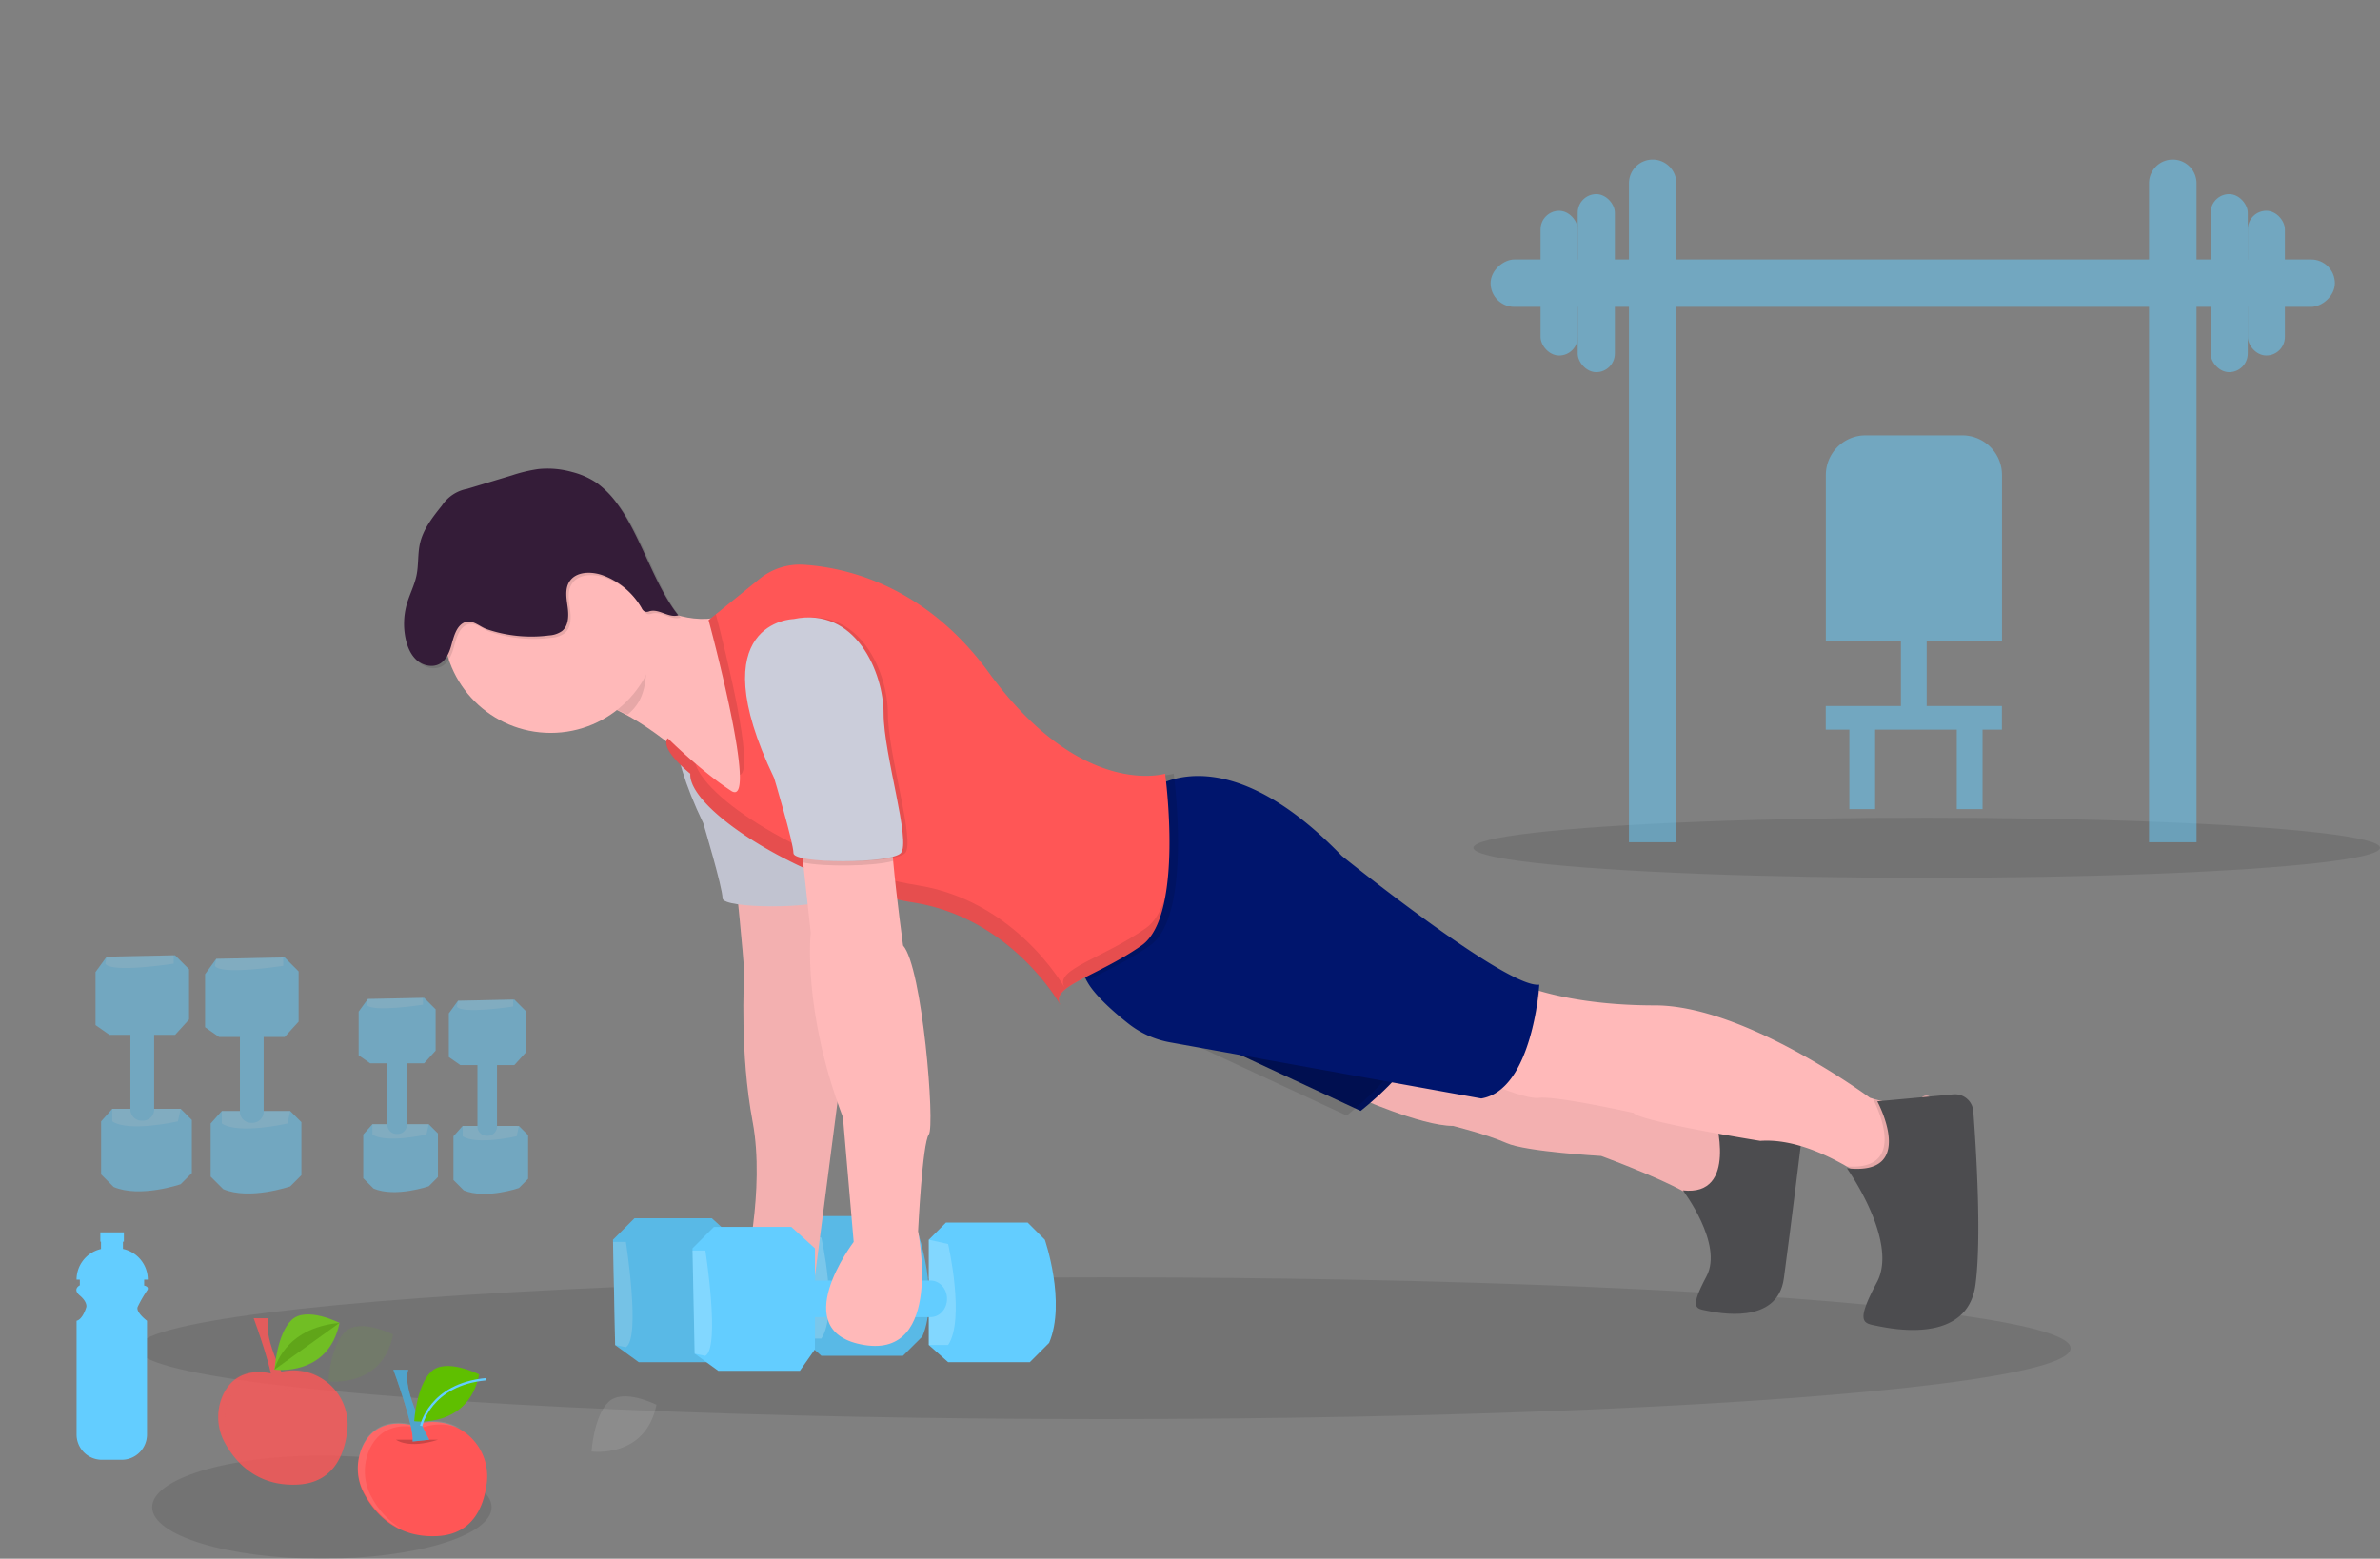 <svg width="1020" height="668.18" xmlns="http://www.w3.org/2000/svg">
 <rect width="100%" height="100%" fill="#808080" stroke="none"/>
 <title>healthy_habit</title>

 <g>
  <title>background</title>
  <rect x="-1" y="-1" width="1022" height="670.18" id="canvas_background" fill="none"/>
 </g>
 <g>
  <title>Layer 1</title>
  <ellipse cx="137.95" cy="646.08" rx="72.74" ry="22.1" fill="#000000" opacity="0.1" id="svg_2"/>
  <ellipse cx="825.73" cy="363.42" rx="194.27" ry="12.89" fill="#000000" opacity="0.1" id="svg_3"/>
  <g opacity="0.5" id="svg_4">
   <path d="m708.28,68.4l0,0a10.16,10.16 0 0 1 10.16,10.16l0,282.5a0,0 0 0 1 0,0l-20.32,0a0,0 0 0 1 0,0l0,-282.51a10.16,10.16 0 0 1 10.16,-10.15z" fill="#63cdff" id="svg_5"/>
   <path d="m931.21,68.4l0,0a10.16,10.16 0 0 1 10.16,10.16l0,282.5a0,0 0 0 1 0,0l-20.37,0a0,0 0 0 1 0,0l0,-282.51a10.16,10.16 0 0 1 10.21,-10.15z" fill="#63cdff" id="svg_6"/>
   <rect x="1956.63" y="-731.99" width="20.32" height="361.84" rx="10.16" ry="10.16" transform="rotate(90 1057.04,-788.36) " fill="#63cdff" id="svg_7"/>
   <rect x="676.16" y="83.22" width="15.92" height="76.32" rx="7.96" ry="7.96" fill="#63cdff" id="svg_8"/>
   <rect x="660.24" y="90.36" width="15.92" height="62.05" rx="7.96" ry="7.96" fill="#63cdff" id="svg_9"/>
   <rect x="3038.13" y="557.8" width="15.92" height="76.32" rx="7.96" ry="7.96" transform="rotate(-180 2000.73,358.67) " fill="#63cdff" id="svg_10"/>
   <rect x="3085.91" y="564.94" width="15.92" height="62.05" rx="7.96" ry="7.96" transform="rotate(180 2032.58,358.67) " fill="#63cdff" id="svg_11"/>
  </g>
  <g opacity="0.5" id="svg_12">
   <path d="m799.46,186.64l41.54,0a17,17 0 0 1 17,17l0,71.36a0,0 0 0 1 0,0l-75.5,0a0,0 0 0 1 0,0l0,-71.36a17,17 0 0 1 16.96,-17z" fill="#63cdff" id="svg_13"/>
   <rect x="814.68" y="268.59" width="11.05" height="36.83" fill="#63cdff" id="svg_14"/>
   <rect x="792.58" y="310.02" width="11.05" height="36.83" fill="#63cdff" id="svg_15"/>
   <rect x="838.62" y="310.02" width="11.05" height="36.83" fill="#63cdff" id="svg_16"/>
   <rect x="782.46" y="302.65" width="75.5" height="10.13" fill="#63cdff" id="svg_17"/>
  </g>
  <ellipse cx="473.09" cy="577.95" rx="414.32" ry="30.38" fill="#000000" opacity="0.1" id="svg_18"/>
  <path d="m580.36,469.76s28.54,12.89 42.35,12.89c0,0 14.73,3.68 23,7.37s40.51,5.52 40.51,5.52s37.75,13.81 42.35,20.26s18.41,-23 18.41,-23l-7.37,-18.41l-139,-26.7l-20.25,22.07z" fill="#ffb9b9" id="svg_19"/>
  <path d="m580.36,469.76s28.54,12.89 42.35,12.89c0,0 14.73,3.68 23,7.37s40.51,5.52 40.51,5.52s37.75,13.81 42.35,20.26s18.41,-23 18.41,-23l-7.37,-18.41l-139,-26.7l-20.25,22.07z" opacity="0.05" id="svg_20"/>
  <path d="m721.23,510.28s17.49,23 10.13,36.83s-4.6,13.81 0,14.73s30.38,6.45 33.15,-13.81s8.29,-65.37 8.29,-65.37l-37.8,-3.69s10.17,34.07 -13.77,31.31z" fill="#4c4c4f" id="svg_21"/>
  <path d="m503.94,439.38l79.18,36.83s24.86,-19.34 23,-29.46l-92.07,-22.1l-10.11,14.73z" fill="#001159" id="svg_22"/>
  <path d="m497.94,441.38l79.18,36.83s24.86,-19.34 23,-29.46l-92.07,-22.1l-10.11,14.73z" opacity="0.1" id="svg_23"/>
  <path d="m836.32,487.26l-8.32,20.25l-19.3,4.58a123.29,123.29 0 0 0 -17.29,-12.08c-10.39,-6 -24.06,-11.87 -37,-10.94c0,0 -51.56,-8.29 -54.32,-12c0,0 -33.15,-7.37 -40.51,-6.45c-3.55,0.44 -11.18,-2.11 -18.12,-4.88c-7.45,-3 -14.11,-6.17 -14.11,-6.17l23.94,-37.75a64.34,64.34 0 0 0 8.6,3c9.15,2.68 25.62,6.16 49.41,6.16c38.67,0 92.07,39.59 92.07,39.59s0.53,0.18 1.44,0.45c4,1.21 15.4,4.06 20.66,-0.45c6.4,-5.41 12.85,16.69 12.85,16.69z" fill="#ffb9b9" id="svg_24"/>
  <path d="m836.32,487.26l-8.32,20.25l-19.3,4.58a123.29,123.29 0 0 0 -17.29,-12.08c28.08,2.11 11.31,-28.89 11.31,-28.89l0.06,0c4,1.21 15.4,4.06 20.66,-0.45c6.43,-5.51 12.88,16.59 12.88,16.59z" opacity="0.1" id="svg_25"/>
  <path d="m791.52,500.79s22.27,31.23 12.9,48.82s-5.86,17.58 0,18.76s38.69,8.21 42.2,-17.58c2.7,-19.83 0.33,-57.89 -0.91,-74.41a7.89,7.89 0 0 0 -8.58,-7.26l-32.57,3s17.44,32.19 -13.04,28.67z" fill="#4c4c4f" id="svg_26"/>
  <polygon points="262.71 531.45 263.63 576.57 273.76 583.93 308.75 583.93 315.19 574.73 315.19 531.45 305.06 522.24 271.92 522.24 262.71 531.45" fill="#63cdff" id="svg_27"/>
  <path d="m268.23,532.37s6.45,41.43 0,45.12l-4.6,-0.92l-0.92,-44.19l5.52,-0.01z" fill="#fff" opacity="0.2" id="svg_28"/>
  <path d="m343.73,528.69l7.37,-7.37l35,0l7.37,7.37s9.21,26.7 1.84,44.19l-8.31,8.29l-35,0l-8.29,-7.37l0.02,-45.11z" fill="#63cdff" id="svg_29"/>
  <polygon points="262.71 531.45 263.63 576.57 273.76 583.93 308.75 583.93 315.19 574.73 315.19 531.45 305.06 522.24 271.92 522.24 262.71 531.45" opacity="0.1" id="svg_30"/>
  <path d="m343.73,528.69l7.37,-7.37l35,0l7.37,7.37s9.21,26.7 1.84,44.19l-8.31,8.29l-35,0l-8.29,-7.37l0.02,-45.11z" opacity="0.1" id="svg_31"/>
  <path d="m352,530.53s7.37,32.23 0,43.27l-8.29,0l0,-45.11l8.29,1.84z" fill="#fff" opacity="0.2" id="svg_32"/>
  <path d="m315.19,375.85s3.68,35.91 3.68,40.51s-1.84,35 3.68,64.45s-3.68,66.28 -3.68,66.28l30.38,0l12.89,-99.44l-9.21,-52.48l-3.68,-16.57l-34.06,-2.75z" fill="#ffb9b9" id="svg_33"/>
  <path d="m315.19,375.85s3.68,35.91 3.68,40.51s-1.84,35 3.68,64.45s-3.68,66.28 -3.68,66.28l30.38,0l12.89,-99.44l-9.21,-52.48l-3.68,-16.57l-34.06,-2.75z" opacity="0.05" id="svg_34"/>
  <path d="m309.67,284.7s-40.51,0.92 -8.29,68.13c0,0 8.29,27.62 8.29,32.23s41.43,4.6 46,0s-7.37,-42.35 -7.37,-59.85s-11.93,-46.03 -38.63,-40.51z" fill="#cbcdda" id="svg_35"/>
  <path d="m309.67,284.7s-40.51,0.92 -8.29,68.13c0,0 8.29,27.62 8.29,32.23s41.43,4.6 46,0s-7.37,-42.35 -7.37,-59.85s-11.93,-46.03 -38.63,-40.51z" opacity="0.05" id="svg_36"/>
  <path d="m260.87,245.09s35,37.75 64.45,10.13l-3.68,97.6s-47.88,-58 -81,-53.4l20.23,-54.33z" fill="#ffb9b9" id="svg_37"/>
  <path d="m659.85,424.93c-1.4,10.79 -5.8,33.51 -18.43,40.87c-7.45,-3 -14.11,-6.17 -14.11,-6.17l23.94,-37.75a64.34,64.34 0 0 0 8.6,3.05z" opacity="0.1" id="svg_38"/>
  <path d="m659.7,422.09s-2.76,45.12 -24.86,48.8l-133.48,-24.08a40.29,40.29 0 0 1 -17.74,-8c-5.39,-4.24 -12,-10 -15.91,-15.28c-2.12,-2.88 -3.4,-5.63 -3.19,-7.9c0.92,-10.13 41.43,-34.07 27.62,-76.42a25.24,25.24 0 0 1 6.48,-3.72c11.53,-4.79 38.07,-8.31 76.38,31.34c0,0.05 70.89,57.14 84.7,55.26z" fill="#00156d" id="svg_39"/>
  <polygon points="296.78 535.13 297.7 580.25 307.82 587.62 342.81 587.62 349.26 578.41 349.26 535.13 339.13 525.93 305.98 525.93 296.78 535.13" fill="#63cdff" id="svg_40"/>
  <path d="m302.3,536.09s6.45,41.43 0,45.12l-4.6,-0.92l-0.92,-44.2l5.52,0z" fill="#fff" opacity="0.2" id="svg_41"/>
  <path d="m398.06,531.45l7.37,-7.37l35,0l7.37,7.37s9.21,26.7 1.84,44.19l-8.29,8.29l-35,0l-8.29,-7.37l0,-45.11z" fill="#63cdff" id="svg_42"/>
  <path d="m406.34,533.29s7.37,32.23 0,43.27l-8.29,0l0,-45.11l8.29,1.84z" fill="#fff" opacity="0.2" id="svg_43"/>
  <path d="m349,548.95l49.81,0c3.9,0 7.06,3.5 7.06,7.83l0,0c0,4.32 -3.16,7.83 -7.06,7.83l-49.81,0c-4.23,0 -7.51,-4.09 -7,-8.74l0,0c0.41,-3.95 3.43,-6.92 7,-6.92z" fill="#63cdff" id="svg_44"/>
  <path d="m492.89,405.31c-9.85,6.9 -20.23,11.42 -27.19,15.27c-2.12,-2.88 -3.4,-5.63 -3.19,-7.9c0.92,-10.13 41.43,-34.07 27.62,-76.42a25.24,25.24 0 0 1 6.48,-3.72a28.12,28.12 0 0 0 6.41,-0.88s8.28,60.76 -10.13,73.65z" opacity="0.1" id="svg_45"/>
  <path d="m286.19,316.46s13.81,13.81 27.16,22.56c12.32,8.07 -9.67,-73.2 -9.67,-73.2s13.64,-11 21.65,-17.53a27.44,27.44 0 0 1 19.08,-6.2c18.43,1.19 52.19,8.94 79.43,46.3c39.59,54.32 75.5,43.27 75.5,43.27s8.29,60.77 -10.13,73.66s-38.67,17.49 -35,24.86s-16.57,-35.91 -62.61,-43.27s-96.68,-39.59 -95.75,-55.24c0.01,-0.01 -13.34,-10.58 -9.66,-15.21z" fill="#ff5656" id="svg_46"/>
  <path d="m276.52,269.09a46.27,46.27 0 0 0 -0.7,-7.94c-12.06,-6 -10.35,-14.16 -10.35,-14.16l-20.26,54.32c7.41,-1 15.56,1.08 23.74,5c10.77,-8.51 7.57,-22.53 7.57,-37.22z" opacity="0.1" id="svg_47"/>
  <circle cx="236.01" cy="268.13" r="46.04" fill="#ffb9b9" id="svg_48"/>
  <path d="m194.18,278.51c-0.85,2.73 -2.16,5.54 -4.63,7c-3,1.78 -7.14,0.9 -9.81,-1.4s-4.11,-5.74 -4.86,-9.18a30.82,30.82 0 0 1 0.5,-15.05c1.2,-4.15 3.27,-8 4.14,-12.25c0.93,-4.52 0.46,-9.25 1.5,-13.75c1.41,-6.1 5.43,-11.21 9.35,-16.1a16.62,16.62 0 0 1 10.83,-7.2l19.27,-5.81a65.11,65.11 0 0 1 11.22,-2.68a38.87,38.87 0 0 1 14.59,1.28a33.61,33.61 0 0 1 10.58,4.72a39.13,39.13 0 0 1 8.35,8.45c10.19,13.32 16,35.11 26.51,48.22c-4.15,1.28 -8.3,-3 -12.45,-1.7a2.92,2.92 0 0 1 -1.87,0.15a3.07,3.07 0 0 1 -1.37,-1.52a31.87,31.87 0 0 0 -16.29,-13.94c-5.1,-1.93 -12,-1.92 -14.79,2.76c-1.89,3.16 -1.13,7.15 -0.63,10.8s0.41,8 -2.48,10.25a10.72,10.72 0 0 1 -5.38,1.82a59.28,59.28 0 0 1 -26.66,-2.61c-3,-1 -6.05,-4.13 -9.22,-3.13c-4.28,1.35 -5.27,7.24 -6.4,10.87z" opacity="0.1" id="svg_49"/>
  <path d="m193.17,277.5c-0.85,2.73 -2.16,5.54 -4.63,7c-3,1.78 -7.14,0.9 -9.81,-1.4s-4.11,-5.74 -4.86,-9.18a30.82,30.82 0 0 1 0.5,-15.05c1.2,-4.15 3.27,-8 4.14,-12.25c0.93,-4.52 0.46,-9.25 1.5,-13.75c1.41,-6.1 5.43,-11.21 9.35,-16.1a16.62,16.62 0 0 1 10.83,-7.2l19.27,-5.81a65.11,65.11 0 0 1 11.22,-2.67a38.87,38.87 0 0 1 14.59,1.28a33.61,33.61 0 0 1 10.58,4.72a39.13,39.13 0 0 1 8.35,8.45c10.19,13.32 16,35.11 26.51,48.22c-4.15,1.28 -8.3,-3 -12.45,-1.7a2.92,2.92 0 0 1 -1.87,0.15a3.07,3.07 0 0 1 -1.39,-1.52a31.87,31.87 0 0 0 -16.29,-13.94c-5.1,-1.93 -12,-1.92 -14.79,2.76c-1.89,3.16 -1.13,7.15 -0.63,10.8s0.41,8 -2.48,10.25a10.72,10.72 0 0 1 -5.38,1.82a59.28,59.28 0 0 1 -26.66,-2.61c-3,-1 -6.05,-4.13 -9.22,-3.13c-4.26,1.34 -5.25,7.23 -6.38,10.86z" fill="#341c38" id="svg_50"/>
  <g opacity="0.1" id="svg_51">
   <path d="m306.8,263.31l-3.12,2.52s12.89,47.63 13.4,66.34c6.58,-1.78 -6.08,-52.74 -10.28,-68.86z" id="svg_52"/>
   <path d="m491,397.95c-18.41,12.89 -38.67,17.49 -35,24.86s-16.57,-35.91 -62.61,-43.27c-43.19,-6.91 -90.43,-35.7 -95.35,-52.16c-6.9,-5.9 -11.92,-10.91 -11.92,-10.91c-3.68,4.6 9.67,15.19 9.67,15.19c-0.92,15.65 49.72,47.88 95.75,55.24s66.29,50.64 62.61,43.27s16.57,-12 35,-24.86c5.27,-3.69 8.35,-11.3 10.07,-20.29c-1.78,5.69 -4.42,10.3 -8.22,12.93z" id="svg_53"/>
  </g>
  <path d="m398.06,486.34c-2.76,3.68 -4.6,41.43 -4.6,41.43s11,54.32 -23,48.8s-4.6,-44.19 -4.6,-44.19l-4.6,-53.4c-17.49,-46 -13.81,-79.18 -13.81,-79.18l-3.27,-30.07l-1.34,-12.28l39.59,-9.21c-1.08,1.44 -0.62,10.42 0.35,20.85c1.51,16.34 4.25,36.23 4.25,36.23c8.26,9.2 13.79,77.33 11.03,81.02z" fill="#ffb9b9" id="svg_54"/>
  <path d="m341.89,265.37s-40.51,0.92 -8.29,68.13c0,0 8.29,27.62 8.29,32.23s41.43,4.6 46,0s-7.37,-42.35 -7.37,-59.85s-11.93,-46.04 -38.63,-40.51z" opacity="0.1" id="svg_55"/>
  <path d="m382.75,369.09c-8.6,2.35 -29.68,2.56 -38.61,0.64l-1.34,-12.28l39.59,-9.21c-1.06,1.43 -0.6,10.41 0.36,20.85z" opacity="0.1" id="svg_56"/>
  <path d="m340.05,265.37s-40.51,0.92 -8.29,68.13c0,0 8.29,27.62 8.29,32.23s41.43,4.6 46,0s-7.37,-42.35 -7.37,-59.85s-11.93,-46.04 -38.63,-40.51z" fill="#cbcdda" id="svg_57"/>
  <g opacity="0.5" id="svg_58">
   <polygon points="75.04 409.5 45.72 410.1 40.94 416.68 40.94 439.42 46.92 443.61 75.04 443.61 81.03 437.03 81.03 415.49 75.04 409.5" fill="#63cdff" id="svg_59"/>
   <path d="m74.45,413.09s-26.93,4.19 -29.32,0l0.6,-3l28.72,-0.6l0,3.6z" fill="#fff" opacity="0.2" id="svg_60"/>
   <path d="m77.44,475.32l4.79,4.79l0,22.74l-4.79,4.79s-17.35,6 -28.72,1.2l-5.39,-5.39l0,-22.74l4.79,-5.39l29.32,0z" fill="#63cdff" id="svg_61"/>
   <path d="m76.24,480.71s-20.94,4.79 -28.12,0l0,-5.39l29.32,0l-1.2,5.39z" fill="#fff" opacity="0.2" id="svg_62"/>
   <path d="m66.07,443.45l0,32.37a4.86,4.86 0 0 1 -5.09,4.59l0,0a4.86,4.86 0 0 1 -5.09,-4.59l0,-32.37c0,-2.75 2.66,-4.88 5.68,-4.56l0,0a4.79,4.79 0 0 1 4.5,4.56z" fill="#63cdff" id="svg_63"/>
   <polygon points="122 410.42 92.68 411.02 87.89 417.6 87.89 440.34 93.88 444.53 122 444.53 127.98 437.95 127.98 416.41 122 410.42" fill="#63cdff" id="svg_64"/>
   <path d="m121.4,414.02s-26.93,4.19 -29.32,0l0.6,-3l28.72,-0.6l0,3.6z" fill="#fff" opacity="0.2" id="svg_65"/>
   <path d="m124.39,476.25l4.79,4.79l0,22.74l-4.79,4.79s-17.35,6 -28.72,1.2l-5.39,-5.39l0,-22.75l4.79,-5.39l29.32,0.01z" fill="#63cdff" id="svg_66"/>
   <path d="m123.2,481.63s-20.94,4.79 -28.12,0l0,-5.39l29.32,0l-1.2,5.39z" fill="#fff" opacity="0.2" id="svg_67"/>
   <path d="m113,444.37l0,32.37a4.86,4.86 0 0 1 -5.09,4.59l0,0a4.86,4.86 0 0 1 -5.09,-4.59l0,-32.37c0,-2.75 2.66,-4.88 5.68,-4.56l0,0a4.79,4.79 0 0 1 4.5,4.56z" fill="#63cdff" id="svg_68"/>
   <polygon points="181.78 427.74 157.64 428.23 153.7 433.65 153.7 452.37 158.63 455.81 181.78 455.81 186.7 450.39 186.7 432.66 181.78 427.74" fill="#63cdff" id="svg_69"/>
   <path d="m181.28,430.69s-22.17,3.45 -24.14,0l0.49,-2.46l23.64,-0.49l0.01,2.95z" fill="#fff" opacity="0.2" id="svg_70"/>
   <path d="m183.75,481.92l3.94,3.94l0,18.72l-3.94,3.94s-14.28,4.93 -23.64,1l-4.44,-4.43l0,-18.74l3.94,-4.43l24.14,0z" fill="#63cdff" id="svg_71"/>
   <path d="m182.76,486.35s-17.24,3.94 -23.15,0l0,-4.43l24.14,0l-0.99,4.43z" fill="#fff" opacity="0.2" id="svg_72"/>
   <path d="m174.39,455.68l0,26.65a4,4 0 0 1 -4.19,3.76l0,0a4,4 0 0 1 -4.19,-3.78l0,-26.63a4.05,4.05 0 0 1 4.68,-3.75l0,0a3.94,3.94 0 0 1 3.7,3.75z" fill="#63cdff" id="svg_73"/>
   <polygon points="220.43 428.49 196.29 428.99 192.35 434.4 192.35 453.12 197.28 456.57 220.43 456.57 225.36 451.15 225.36 433.42 220.43 428.49" fill="#63cdff" id="svg_74"/>
   <path d="m219.94,431.45s-22.17,3.45 -24.14,0l0.49,-2.46l23.64,-0.49l0.01,2.95z" fill="#fff" opacity="0.2" id="svg_75"/>
   <path d="m222.4,482.68l3.94,3.94l0,18.72l-3.94,3.94s-14.28,4.93 -23.64,1l-4.43,-4.43l0,-18.76l3.94,-4.43l24.13,0.02z" fill="#63cdff" id="svg_76"/>
   <path d="m221.42,487.09s-17.24,3.94 -23.15,0l0,-4.43l24.13,0l-0.98,4.43z" fill="#fff" opacity="0.2" id="svg_77"/>
   <path d="m213,456.44l0,26.65a4,4 0 0 1 -4.19,3.78l0,0a4,4 0 0 1 -4.19,-3.78l0,-26.65a4.05,4.05 0 0 1 4.68,-3.75l0,0a3.94,3.94 0 0 1 3.7,3.75z" fill="#63cdff" id="svg_78"/>
  </g>
  <g opacity="0.8" id="svg_79">
   <path d="m117.18,589.09s-14.17,-4.8 -21,7.69a22.78,22.78 0 0 0 0.3,21.93c4.48,8.1 13.71,18.61 31.2,17.68c14.84,-0.79 19.77,-12.12 21.11,-22.65a23.27,23.27 0 0 0 -30.9,-24.91l-0.71,0.26z" fill="#ff5656" id="svg_80"/>
   <path d="m99.49,619.82a22.78,22.78 0 0 1 -0.3,-21.93c6.82,-12.49 21,-7.69 21,-7.69l0.73,-0.26a23.06,23.06 0 0 1 16.65,0.37a23.06,23.06 0 0 0 -19.66,-1.88l-0.73,0.26s-14.17,-4.8 -21,7.69a22.78,22.78 0 0 0 0.3,21.93c3,5.33 8,11.7 16,15.17a35.13,35.13 0 0 1 -12.99,-13.66z" fill="#ff5656" opacity="0.1" id="svg_81"/>
   <path d="m109.86,595.09s5.25,4.13 18,0" opacity="0.2" id="svg_82" fill="#ff5656"/>
   <path d="m108.74,565.09s9,24.4 8.26,30.78l7.13,-0.75s-12,-21.39 -9,-30l-6.39,-0.03z" fill="#ff5656" id="svg_83"/>
   <path d="m108.74,565.09s9,24.4 8.26,30.78l7.13,-0.75s-12,-21.39 -9,-30l-6.39,-0.03z" opacity="0.2" id="svg_84" fill="#ff5656"/>
   <path d="m145.5,567.09s-14.18,-7.25 -20.52,-1.26s-7.32,21.3 -7.32,21.3s23.12,3.19 27.84,-20.04z" fill="#70d110" id="svg_85"/>
   <path d="m168.5,572.09s-14.18,-7.25 -20.52,-1.26s-7.32,21.3 -7.32,21.3s23.12,3.19 27.84,-20.04z" fill="#66c904" opacity="0.1" id="svg_86"/>
   <path d="m117.66,587.09s3.72,-17.77 27.84,-20" fill="#5bb203" stroke-miterlimit="10" id="svg_87"/>
  </g>
  <path d="m177,611.18s-14.17,-4.8 -21,7.69a22.78,22.78 0 0 0 0.3,21.93c4.48,8.1 13.71,18.61 31.2,17.68c14.84,-0.79 19.77,-12.12 21.11,-22.65a23.27,23.27 0 0 0 -30.9,-24.91l-0.71,0.26z" fill="#ff5656" id="svg_88"/>
  <path d="m159.34,641.92a22.78,22.78 0 0 1 -0.3,-21.93c6.82,-12.49 21,-7.69 21,-7.69l0.73,-0.26a23.06,23.06 0 0 1 16.65,0.37a23.06,23.06 0 0 0 -19.66,-1.88l-0.73,0.26s-14.17,-4.8 -21,7.69a22.78,22.78 0 0 0 0.3,21.93c3,5.33 8,11.7 16,15.17a35.13,35.13 0 0 1 -12.99,-13.66z" fill="#fff" opacity="0.1" id="svg_89"/>
  <path d="m169.71,617.18s5.25,4.13 18,0" opacity="0.2" id="svg_90"/>
  <path d="m168.58,587.16s9,24.4 8.26,30.78l7.13,-0.75s-12,-21.39 -9,-30l-6.39,-0.03z" fill="#63cdff" id="svg_91"/>
  <path d="m168.58,587.16s9,24.4 8.26,30.78l7.13,-0.75s-12,-21.39 -9,-30l-6.39,-0.03z" opacity="0.2" id="svg_92"/>
  <path d="m205.35,589.19s-14.18,-7.25 -20.52,-1.26s-7.32,21.3 -7.32,21.3s23.12,3.18 27.84,-20.04z" fill="#5fbf00" id="svg_93"/>
  <path d="m281.35,602.19s-14.18,-7.25 -20.52,-1.26s-7.32,21.3 -7.32,21.3s23.12,3.18 27.84,-20.04z" fill="#fff" opacity="0.1" id="svg_94"/>
  <path d="m180.51,611.23s3.72,-17.77 27.84,-20" fill="none" stroke="#63cdff" stroke-miterlimit="10" id="svg_95"/>
  <path d="m63,553.26s1.39,-1.55 -1.22,-2.17l0,-2.55l1.57,0a13.46,13.46 0 0 0 -10.66,-13.16l0,-3.09l0.41,0l0,-4l-10.1,0l0,4l0.29,0l0,3.13a13.46,13.46 0 0 0 -10.48,13.12l1.4,0l0,2.45s-3.32,1.57 0,4.37s2.8,4.89 2.8,4.89s-1.4,5.24 -4.19,5.94l0,48.75a10.83,10.83 0 0 0 10.83,10.83l8.56,0a10.83,10.83 0 0 0 10.79,-10.82l0,-48.76s-4.89,-3.67 -4,-5.94a55,55 0 0 1 4,-6.99z" fill="#63cdff" id="svg_96"/>
 </g>
</svg>